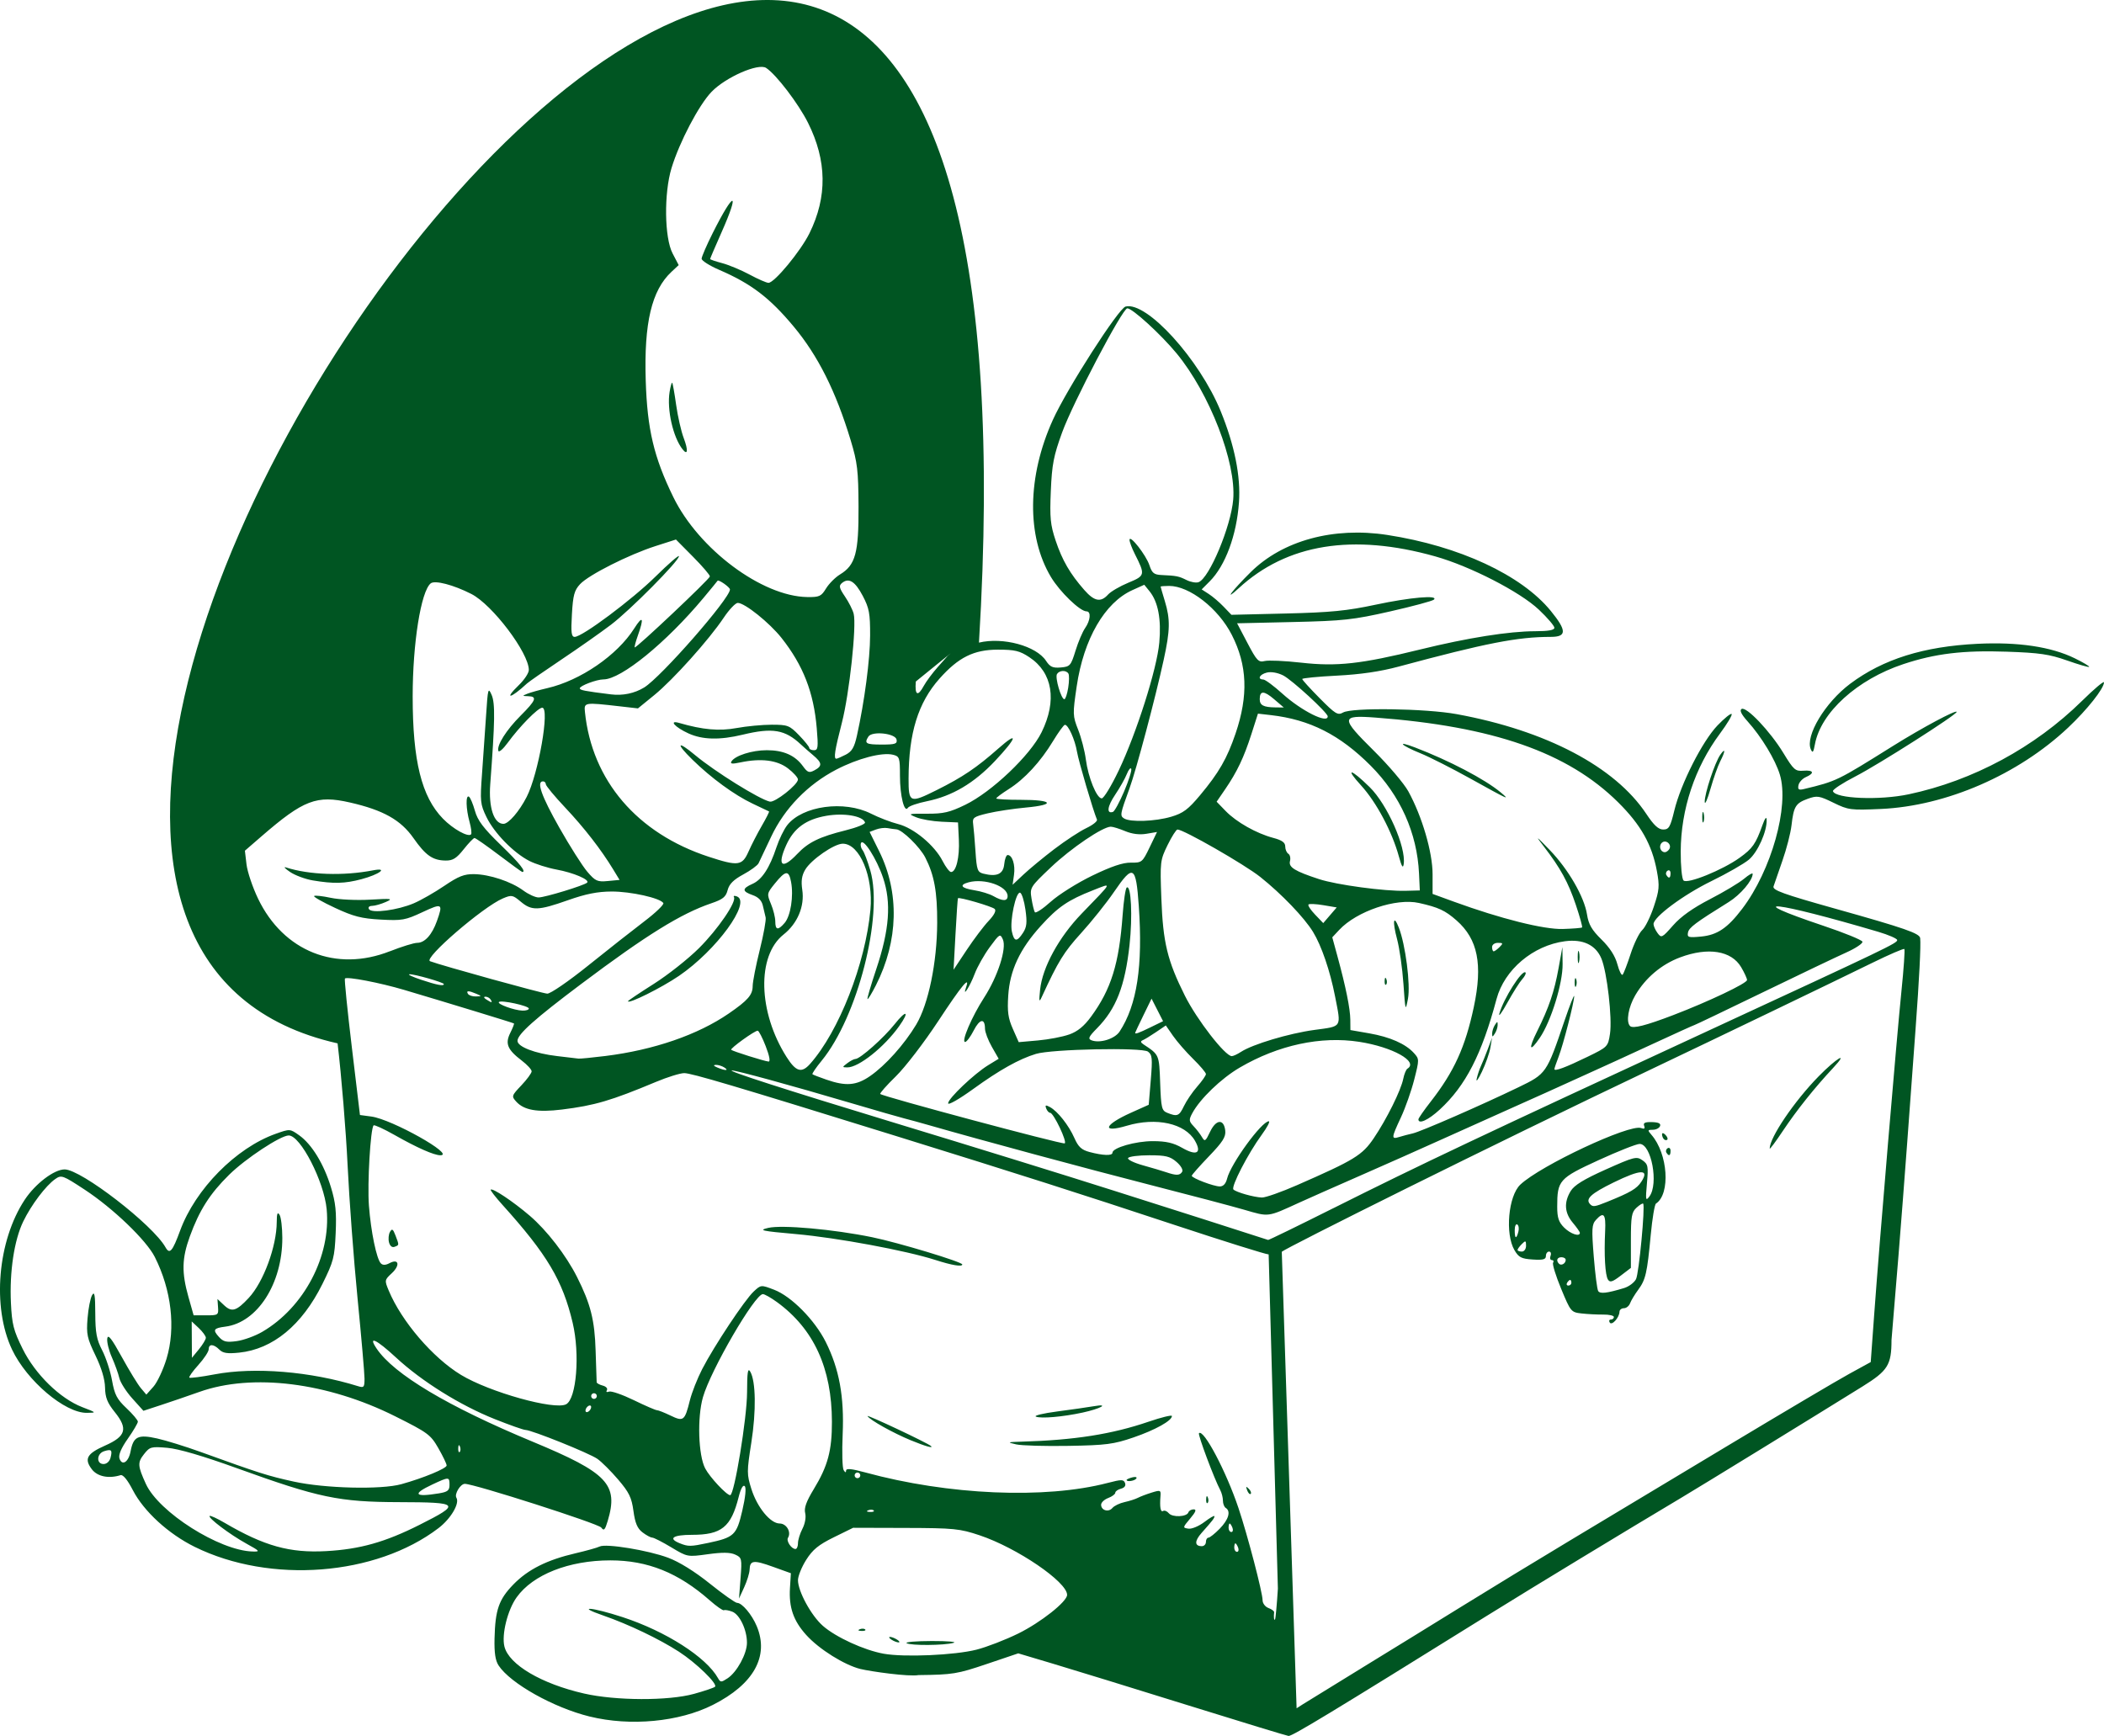 <?xml version="1.0" encoding="UTF-8" standalone="no"?>
<!-- Created with Inkscape (http://www.inkscape.org/) -->

<svg
   width="261.996mm"
   height="216.193mm"
   viewBox="0 0 261.996 216.193"
   version="1.1"
   id="svg5"
   inkscape:version="1.1.2 (0a00cf5339, 2022-02-04)"
   sodipodi:docname="logo.svg"
   xmlns:inkscape="http://www.inkscape.org/namespaces/inkscape"
   xmlns:sodipodi="http://sodipodi.sourceforge.net/DTD/sodipodi-0.dtd"
   xmlns="http://www.w3.org/2000/svg"
   xmlns:svg="http://www.w3.org/2000/svg">
  <sodipodi:namedview
     id="namedview7"
     pagecolor="#ffffff"
     bordercolor="#666666"
     borderopacity="1.0"
     inkscape:pageshadow="2"
     inkscape:pageopacity="0.0"
     inkscape:pagecheckerboard="0"
     inkscape:document-units="mm"
     showgrid="false"
     inkscape:zoom="0.35355339"
     inkscape:cx="-400.22244"
     inkscape:cy="275.77165"
     inkscape:window-width="1876"
     inkscape:window-height="1009"
     inkscape:window-x="44"
     inkscape:window-y="34"
     inkscape:window-maximized="1"
     inkscape:current-layer="layer1"
     fit-margin-top="0"
     fit-margin-left="0"
     fit-margin-right="0"
     fit-margin-bottom="0" />
  <defs
     id="defs2">
    <inkscape:perspective
       sodipodi:type="inkscape:persp3d"
       inkscape:vp_x="26.541596 : 88.256901 : 1"
       inkscape:vp_y="0 : 999.99998 : 0"
       inkscape:vp_z="-283.33865 : 118.20096 : 1"
       inkscape:persp3d-origin="105 : 18.193113 : 1"
       id="perspective2936" />
  </defs>
  <g
     inkscape:label="Layer 1"
     inkscape:groupmode="layer"
     id="layer1"
     transform="translate(-416.755,-131.729)">
    <g
       sodipodi:type="inkscape:box3d"
       id="g2966"
       style="fill:none;stroke:#000000;stroke-width:3.78;stroke-miterlimit:4;stroke-dasharray:none;stroke-opacity:1"
       inkscape:perspectiveID="#perspective2936"
       inkscape:corner0="-1.7319055 : 0.077387326 : 0 : 1"
       inkscape:corner7="-1.7319055 : 0.077387326 : 0.25 : 1">
      <path
         sodipodi:type="inkscape:box3dside"
         id="path2972"
         style="fill:#8686bf;fill-rule:evenodd;stroke:none;stroke-linejoin:round"
         inkscape:box3dsidetype="3"
         d="m 336.099,269.672 v 0 0 z"
         points="336.099,269.672 336.099,269.672 " />
      <path
         sodipodi:type="inkscape:box3dside"
         id="path2974"
         style="fill:#d7d7ff;fill-rule:evenodd;stroke:none;stroke-linejoin:round"
         inkscape:box3dsidetype="14"
         d="m 336.099,269.672 v 0 l 105.147,20.725 v 0 z"
         points="336.099,269.672 441.246,290.397 441.246,290.397 336.099,269.672 " />
      <path
         sodipodi:type="inkscape:box3dside"
         id="path2970"
         style="fill:#4d4d9f;fill-rule:evenodd;stroke:none;stroke-linejoin:round"
         inkscape:box3dsidetype="5"
         d="m 336.099,269.672 v 0 l 105.147,20.725 v 0 z"
         points="336.099,269.672 441.246,290.397 441.246,290.397 336.099,269.672 " />
      <path
         sodipodi:type="inkscape:box3dside"
         id="path2978"
         style="fill:#e9e9ff;fill-rule:evenodd;stroke:none;stroke-linejoin:round"
         inkscape:box3dsidetype="11"
         d="m 441.246,290.397 v 0 0 z"
         points="441.246,290.397 441.246,290.397 " />
      <path
         sodipodi:type="inkscape:box3dside"
         id="path2968"
         style="fill:#353564;fill-rule:evenodd;stroke:none;stroke-linejoin:round"
         inkscape:box3dsidetype="6"
         d="m 336.099,269.672 v 0 l 105.147,20.725 v 0 z"
         points="336.099,269.672 441.246,290.397 441.246,290.397 336.099,269.672 " />
      <path
         sodipodi:type="inkscape:box3dside"
         id="path2976"
         style="fill:#afafde;fill-rule:evenodd;stroke:none;stroke-linejoin:round"
         inkscape:box3dsidetype="13"
         d="m 336.099,269.672 v 0 l 105.147,20.725 v 0 z"
         points="336.099,269.672 441.246,290.397 441.246,290.397 336.099,269.672 " />
    </g>
    <path
       style="fill:#005522;stroke-width:0.353;stroke-miterlimit:4;stroke-dasharray:none"
       d="m 523.867,339.575 c -1.933,-0.487 -5.088,-2.415 -6.734,-4.247 -1.583,-1.761 -2.156,-3.425 -2.009,-5.824 l 0.114,-1.847 -2.237,-0.804 c -2.426,-0.872 -2.864,-0.817 -2.904,0.365 -0.014,0.425 -0.317,1.408 -0.672,2.184 l -0.646,1.411 0.193,-2.542 c 0.185,-2.443 0.159,-2.558 -0.674,-2.938 -0.619,-0.282 -1.595,-0.294 -3.406,-0.043 -2.529,0.35 -2.545,0.347 -4.542,-0.855 -1.102,-0.664 -2.172,-1.21 -2.377,-1.214 -0.205,-0.004 -0.754,-0.301 -1.22,-0.659 -0.634,-0.488 -0.915,-1.153 -1.118,-2.655 -0.227,-1.676 -0.54,-2.318 -1.905,-3.916 -0.898,-1.051 -2.062,-2.211 -2.586,-2.577 -1.014,-0.708 -8.165,-3.584 -8.952,-3.601 -0.257,-0.005 -1.976,-0.611 -3.819,-1.346 -4.316,-1.721 -9.09,-4.698 -12.301,-7.67 -2.464,-2.281 -3.531,-2.777 -2.425,-1.128 2.147,3.203 8.863,7.213 19.443,11.61 9.356,3.888 10.705,5.314 9.339,9.873 -0.338,1.128 -0.474,1.266 -0.803,0.816 -0.355,-0.486 -15.825,-5.443 -16.986,-5.443 -0.552,0 -1.329,1.28 -1.051,1.731 0.433,0.701 -0.689,2.608 -2.224,3.78 -7.804,5.96 -20.956,6.975 -30.354,2.342 -3.283,-1.618 -6.345,-4.423 -7.711,-7.063 -0.666,-1.287 -1.226,-1.969 -1.536,-1.871 -1.479,0.464 -2.893,0.171 -3.58,-0.743 -0.973,-1.294 -0.606,-1.942 1.668,-2.947 2.585,-1.143 2.861,-2.094 1.203,-4.156 -0.936,-1.164 -1.196,-1.818 -1.219,-3.067 -0.019,-1.025 -0.442,-2.441 -1.193,-3.996 -1.041,-2.155 -1.144,-2.642 -0.985,-4.626 0.098,-1.22 0.352,-2.517 0.565,-2.883 0.303,-0.522 0.389,-0.028 0.397,2.281 0.009,2.409 0.166,3.246 0.859,4.586 0.467,0.902 1.019,2.592 1.228,3.756 0.318,1.775 0.608,2.332 1.797,3.452 0.78,0.735 1.418,1.49 1.418,1.679 0,0.189 -0.563,1.145 -1.252,2.125 -0.822,1.169 -1.179,2.01 -1.04,2.448 0.314,0.99 1.132,0.474 1.385,-0.874 0.348,-1.852 0.932,-2.137 3.301,-1.607 1.109,0.248 3.524,0.996 5.368,1.662 7.419,2.682 8.418,3 11.642,3.708 3.9,0.855 10.88,1.025 13.406,0.326 2.718,-0.752 5.645,-1.963 5.641,-2.334 -0.002,-0.195 -0.467,-1.163 -1.033,-2.15 -0.966,-1.685 -1.298,-1.93 -5.377,-3.971 -8.436,-4.221 -17.779,-5.385 -24.383,-3.038 -1.398,0.497 -3.537,1.23 -4.754,1.628 l -2.212,0.725 -1.384,-1.537 c -0.761,-0.845 -1.489,-1.99 -1.617,-2.544 -0.128,-0.554 -0.544,-1.711 -0.925,-2.572 -0.381,-0.861 -0.64,-1.916 -0.577,-2.344 0.087,-0.59 0.527,-0.033 1.809,2.295 0.931,1.691 2,3.438 2.376,3.881 l 0.682,0.805 0.877,-0.982 c 0.482,-0.54 1.219,-2.109 1.637,-3.487 1.162,-3.826 0.613,-8.568 -1.468,-12.683 -1.051,-2.078 -5.199,-6.059 -8.719,-8.369 -2.75,-1.805 -2.906,-1.861 -3.675,-1.322 -1.179,0.826 -2.981,3.216 -3.981,5.28 -1.124,2.319 -1.72,6.26 -1.534,10.145 0.127,2.662 0.319,3.414 1.459,5.72 1.57,3.177 4.661,6.195 7.437,7.263 1.787,0.687 1.79,0.691 0.561,0.706 -2.726,0.033 -7.474,-3.986 -9.322,-7.891 -2.501,-5.287 -1.796,-13.543 1.592,-18.659 1.322,-1.996 3.655,-3.767 4.963,-3.767 2.053,0 10.998,6.91 12.559,9.701 0.516,0.922 0.865,0.524 1.819,-2.076 1.901,-5.179 6.958,-10.303 11.901,-12.059 1.774,-0.63 1.78,-0.63 2.933,0.191 1.566,1.115 3.068,3.575 3.949,6.47 0.584,1.917 0.703,3.071 0.588,5.701 -0.132,3.028 -0.267,3.546 -1.647,6.331 -2.544,5.135 -6.171,8.127 -10.378,8.561 -1.46,0.151 -2.018,0.065 -2.46,-0.377 -0.716,-0.716 -1.327,-0.736 -1.327,-0.043 0,0.29 -0.578,1.168 -1.284,1.95 -0.706,0.782 -1.212,1.493 -1.124,1.582 0.088,0.088 1.499,-0.095 3.136,-0.406 4.961,-0.944 11.984,-0.365 17.881,1.474 0.715,0.223 0.794,0.13 0.794,-0.94 3e-4,-0.653 -0.391,-5.156 -0.868,-10.007 -0.478,-4.851 -1.035,-12.312 -1.239,-16.581 -0.203,-4.269 -0.764,-11.095 -1.246,-15.169 -78.823,-17.743 91.958,-248.213 79.866,-49.909 2.987,-0.717 7.134,0.41 8.352,2.269 0.498,0.76 0.838,0.913 1.836,0.827 1.154,-0.1 1.259,-0.22 1.835,-2.088 0.336,-1.09 0.873,-2.356 1.193,-2.813 0.672,-0.959 0.767,-2.085 0.177,-2.085 -0.808,0 -3.326,-2.433 -4.431,-4.281 -3.046,-5.094 -2.955,-12.516 0.238,-19.564 1.761,-3.886 8.18,-13.891 9.058,-14.117 2.621,-0.676 9.201,6.564 11.84,13.027 1.731,4.24 2.508,8.108 2.279,11.354 -0.289,4.093 -1.692,7.885 -3.641,9.84 l -1.003,1.006 0.882,0.57 c 0.485,0.313 1.319,1.025 1.852,1.582 l 0.97,1.012 6.791,-0.163 c 5.57,-0.134 7.576,-0.331 11.161,-1.096 4.306,-0.919 7.917,-1.231 7.254,-0.627 -0.184,0.168 -2.637,0.827 -5.45,1.465 -4.603,1.044 -5.813,1.176 -12.083,1.319 l -6.967,0.159 1.291,2.457 c 1.158,2.204 1.378,2.435 2.141,2.243 0.468,-0.117 2.515,-0.026 4.55,0.203 4.452,0.501 7.443,0.17 14.796,-1.638 5.914,-1.454 11.089,-2.276 14.351,-2.278 1.63,-0.001 2.381,-0.137 2.381,-0.43 0,-0.235 -0.868,-1.249 -1.929,-2.252 -2.352,-2.224 -8.545,-5.409 -12.904,-6.637 -10.269,-2.892 -18.49,-1.558 -24.485,3.973 -1.945,1.794 -0.814,0.279 1.503,-2.013 3.978,-3.937 10.312,-5.662 17.001,-4.632 8.956,1.379 16.717,4.986 20.368,9.464 1.998,2.451 1.999,3.23 0.005,3.231 -4.146,0.003 -8.063,0.768 -18.962,3.703 -2.277,0.613 -4.737,0.973 -7.673,1.123 -2.377,0.121 -4.322,0.311 -4.322,0.422 0,0.111 0.979,1.189 2.176,2.397 1.954,1.971 2.251,2.152 2.91,1.773 1.107,-0.635 10.277,-0.504 14.14,0.203 11.138,2.038 19.72,6.552 23.617,12.423 0.944,1.422 1.51,1.946 2.104,1.946 0.711,0 0.884,-0.298 1.389,-2.381 0.803,-3.32 3.493,-8.619 5.369,-10.576 0.858,-0.895 1.651,-1.537 1.763,-1.425 0.112,0.112 -0.544,1.211 -1.458,2.442 -3.123,4.21 -4.855,9.414 -4.882,14.665 -0.009,1.817 0.146,3.416 0.352,3.622 0.476,0.476 4.849,-1.295 6.985,-2.829 1.607,-1.154 2.002,-1.718 2.835,-4.047 0.318,-0.888 0.514,-1.14 0.53,-0.68 0.049,1.439 -1.106,4.03 -2.212,4.961 -0.613,0.516 -2.724,1.725 -4.69,2.686 -3.469,1.696 -7.185,4.457 -7.185,5.34 0,0.239 0.224,0.741 0.498,1.116 0.476,0.65 0.564,0.607 1.938,-0.954 0.974,-1.107 2.461,-2.163 4.598,-3.267 1.737,-0.897 3.643,-2.039 4.236,-2.538 0.593,-0.499 1.077,-0.773 1.076,-0.611 -0.004,0.816 -1.518,2.599 -2.98,3.508 -4.171,2.593 -4.958,3.182 -5.076,3.804 -0.114,0.598 0.053,0.648 1.634,0.496 2.018,-0.194 3.293,-1.056 5.12,-3.461 3.633,-4.784 5.874,-12.758 4.69,-16.692 -0.562,-1.867 -2.28,-4.709 -4.018,-6.644 -0.779,-0.868 -1.028,-1.376 -0.755,-1.544 0.585,-0.361 3.558,2.769 5.208,5.483 1.275,2.098 1.487,2.285 2.49,2.204 1.282,-0.105 1.437,0.302 0.305,0.8 -0.435,0.192 -0.848,0.648 -0.917,1.013 -0.102,0.539 0.031,0.627 0.703,0.465 4.049,-0.976 4.097,-1 11.059,-5.356 3.604,-2.255 7.938,-4.573 7.938,-4.245 0,0.353 -9.739,6.559 -12.61,8.034 -1.6,0.822 -2.858,1.649 -2.796,1.838 0.307,0.935 5.792,1.16 9.435,0.388 8.009,-1.698 15.691,-5.84 21.582,-11.636 1.504,-1.48 2.734,-2.517 2.734,-2.306 0,0.76 -2.091,3.401 -4.466,5.639 -6.231,5.873 -15.186,9.764 -23.31,10.129 -3.77,0.169 -4.058,0.132 -5.905,-0.772 -1.784,-0.873 -2.046,-0.913 -3.212,-0.491 -1.499,0.542 -1.749,0.949 -2.017,3.293 -0.111,0.97 -0.621,2.955 -1.133,4.41 -0.512,1.455 -1.011,2.899 -1.108,3.209 -0.146,0.463 1.219,0.954 7.699,2.773 8.674,2.434 10.501,3.069 10.564,3.67 0.096,0.916 -0.114,5.027 -0.578,11.339 -0.271,3.687 -0.738,10.037 -1.038,14.111 -0.3,4.075 -0.783,10.345 -1.074,13.935 l -0.881,10.66 c -0.004,3.111 -0.446,3.818 -3.615,5.788 -6.14,3.817 -19.964,12.308 -22.56,13.856 -5.833,3.499 0.039,-0.023 -5.833,3.499 l -6.663,4.03 c -3.664,2.217 -8.964,5.462 -11.776,7.211 -19.368,12.047 -24.119,14.927 -24.63,14.927 -0.148,0 -5.818,-1.729 -12.601,-3.842 -6.783,-2.113 -14.297,-4.428 -16.697,-5.144 l -4.365,-1.302 -3.925,1.327 c -3.676,1.243 -4.215,1.33 -8.486,1.379 -1.202,0.224 -5.912,-0.44 -7.272,-0.765 z m 62.456,-0.117 c 3.59,-2.198 9.225,-5.668 12.524,-7.711 3.298,-2.044 9.331,-5.719 13.406,-8.167 4.075,-2.448 12.965,-7.79 19.756,-11.87 6.791,-4.08 13.55,-8.079 15.021,-8.885 l 2.673,-1.466 0.43,-5.91 c 0.653,-8.981 2.806,-34.537 3.394,-40.282 0.287,-2.8 0.45,-5.162 0.363,-5.249 -0.087,-0.087 -1.871,0.682 -3.964,1.708 -4.817,2.362 -19.608,9.483 -27.089,13.042 -20.953,9.969 -45.918,22.459 -46.472,22.952 l 1.846,56.857 0.794,-0.511 c 0.437,-0.281 3.731,-2.309 7.32,-4.507 z m 30.881,-43.02 c -0.127,-0.206 -0.063,-0.374 0.143,-0.374 0.205,0 0.374,-0.143 0.374,-0.318 0,-0.175 -0.595,-0.311 -1.323,-0.302 -0.728,0.008 -1.933,-0.053 -2.678,-0.136 -1.331,-0.149 -1.377,-0.205 -2.565,-3.07 -0.666,-1.605 -1.118,-3.068 -1.005,-3.25 0.113,-0.182 0.042,-0.332 -0.158,-0.332 -0.199,0 -0.271,-0.238 -0.159,-0.529 0.112,-0.291 0.027,-0.529 -0.187,-0.529 -0.215,0 -0.391,0.247 -0.391,0.548 0,0.433 -0.346,0.526 -1.649,0.441 -1.406,-0.092 -1.74,-0.264 -2.267,-1.166 -1.186,-2.031 -0.764,-6.751 0.731,-8.161 2.527,-2.385 13.628,-7.585 15.038,-7.044 0.398,0.153 0.515,0.068 0.382,-0.278 -0.142,-0.37 0.109,-0.489 0.982,-0.464 0.811,0.023 1.118,0.175 0.996,0.494 -0.097,0.253 -0.502,0.46 -0.899,0.46 -0.659,0 -0.675,0.054 -0.181,0.617 2.069,2.359 2.403,7.373 0.572,8.577 -0.166,0.109 -0.458,1.855 -0.649,3.881 -0.452,4.805 -0.632,5.591 -1.566,6.857 -0.43,0.582 -0.883,1.336 -1.009,1.676 -0.125,0.34 -0.471,0.617 -0.768,0.617 -0.297,0 -0.545,0.198 -0.551,0.441 -0.018,0.728 -0.951,1.763 -1.21,1.344 z m 1.784,-4.295 c 0.601,-0.182 1.271,-0.683 1.49,-1.115 0.364,-0.718 1.153,-9.062 0.889,-9.396 -0.063,-0.08 -0.433,0.143 -0.822,0.496 -0.616,0.557 -0.708,1.085 -0.708,4.072 v 3.431 l -1.273,0.971 c -1.026,0.783 -1.333,0.876 -1.582,0.483 -0.351,-0.554 -0.495,-3.051 -0.351,-6.044 0.103,-2.124 -0.176,-2.459 -1.149,-1.384 -0.512,0.565 -0.545,1.127 -0.269,4.558 0.173,2.153 0.421,4.085 0.55,4.295 0.233,0.378 1.082,0.281 3.225,-0.367 z m -6.56,-0.665 c 0,-0.194 -0.07,-0.353 -0.156,-0.353 -0.086,0 -0.254,0.159 -0.374,0.353 -0.12,0.194 -0.05,0.353 0.156,0.353 0.205,0 0.374,-0.159 0.374,-0.353 z m -0.706,-2.843 c 0,-0.183 -0.238,-0.332 -0.529,-0.332 -0.546,0 -0.701,0.416 -0.304,0.814 0.282,0.282 0.833,-0.037 0.833,-0.482 z m -4.939,-1.768 c 0,-0.65 -0.059,-0.672 -0.529,-0.202 -0.291,0.291 -0.529,0.62 -0.529,0.731 0,0.111 0.238,0.202 0.529,0.202 0.3,0 0.529,-0.316 0.529,-0.731 z m -0.956,-1.738 c 0.101,-0.388 0.041,-0.794 -0.135,-0.903 -0.176,-0.109 -0.32,0.209 -0.32,0.705 0,1.081 0.201,1.168 0.455,0.198 z m 7.659,0.139 c 0,-0.118 -0.397,-0.685 -0.882,-1.262 -1.034,-1.228 -1.121,-2.537 -0.263,-3.943 0.45,-0.737 1.63,-1.462 4.385,-2.695 3.521,-1.575 3.82,-1.651 4.544,-1.144 0.706,0.495 0.756,0.749 0.566,2.871 -0.187,2.094 -0.156,2.26 0.307,1.644 1.173,-1.561 0.247,-6.547 -1.216,-6.547 -0.39,0 -2.697,0.913 -5.127,2.028 -4.908,2.253 -5.137,2.512 -5.137,5.801 0,1.364 0.182,1.91 0.866,2.593 0.788,0.788 1.956,1.177 1.956,0.652 z m 3.397,-3.865 c 2.898,-1.169 3.687,-1.632 4.252,-2.496 1.053,-1.607 -0.057,-1.579 -3.454,0.086 -2.854,1.399 -3.562,2.065 -2.901,2.726 0.337,0.337 0.574,0.301 2.103,-0.316 z m 7.378,-6.127 c -0.112,-0.181 -0.042,-0.428 0.156,-0.55 0.197,-0.122 0.359,0.026 0.359,0.328 0,0.62 -0.212,0.711 -0.514,0.222 z m 12.861,-0.507 c 0,-1.379 3.057,-5.892 6.089,-8.988 2.249,-2.297 3.837,-3.227 1.821,-1.066 -2.353,2.521 -4.544,5.268 -6.279,7.869 -0.897,1.346 -1.631,2.329 -1.631,2.186 z m -13.17,-1.163 c -0.129,-0.129 -0.235,-0.399 -0.235,-0.6 0,-0.221 0.164,-0.2 0.417,0.053 0.23,0.23 0.335,0.499 0.235,0.6 -0.1,0.1 -0.288,0.076 -0.417,-0.053 z m -85.591,63.567 c 1.252,-0.318 3.578,-1.216 5.168,-1.996 2.807,-1.377 6.105,-3.984 6.105,-4.826 0,-1.611 -6.247,-5.863 -10.896,-7.418 -2.48,-0.829 -3.186,-0.899 -9.216,-0.917 l -6.53,-0.019 -2.409,1.184 c -1.895,0.932 -2.628,1.53 -3.435,2.803 -0.565,0.89 -1.027,2.033 -1.027,2.539 0,1.388 1.648,4.412 3.1,5.686 1.615,1.418 5.141,3.035 7.57,3.472 2.57,0.462 8.837,0.187 11.572,-0.507 z m -8.713,-0.807 c -0.224,-0.143 1.19,-0.263 3.143,-0.267 1.952,-0.005 3.167,0.099 2.7,0.229 -1.172,0.328 -5.345,0.355 -5.843,0.038 z m -1.886,-0.436 c -0.291,-0.188 -0.37,-0.342 -0.176,-0.342 0.194,0 0.591,0.154 0.882,0.342 0.291,0.188 0.37,0.342 0.176,0.342 -0.194,0 -0.591,-0.154 -0.882,-0.342 z m -3.947,-1.299 c 0.255,-0.102 0.559,-0.089 0.676,0.028 0.117,0.117 -0.091,0.201 -0.463,0.185 -0.411,-0.017 -0.495,-0.101 -0.213,-0.213 z m 52.065,-5.051 -1.149,-41.628 c -0.339,0 -5.608,-1.651 -11.71,-3.669 -12.116,-4.007 -19.153,-6.253 -34.73,-11.088 -20.048,-6.223 -25.43,-7.821 -26.331,-7.821 -0.502,0 -2.085,0.491 -3.519,1.091 -5.585,2.337 -7.638,2.941 -11.705,3.444 -3.055,0.378 -4.729,0.087 -5.704,-0.991 -0.598,-0.661 -0.575,-0.734 0.65,-2.026 0.699,-0.737 1.272,-1.52 1.274,-1.74 0.002,-0.22 -0.55,-0.821 -1.227,-1.337 -1.79,-1.365 -2.1,-2.113 -1.434,-3.449 0.303,-0.606 0.51,-1.136 0.46,-1.178 -0.091,-0.076 -8.146,-2.537 -13.672,-4.178 -3.009,-0.893 -7.104,-1.68 -7.379,-1.418 -0.081,0.077 0.307,3.934 0.863,8.57 l 1.01,8.429 1.426,0.191 c 2.546,0.342 10.526,4.822 8.588,4.822 -0.786,0 -2.897,-0.933 -5.688,-2.515 -1.345,-0.762 -2.526,-1.305 -2.625,-1.206 -0.391,0.391 -0.793,7.242 -0.585,9.982 0.246,3.251 0.953,6.671 1.491,7.209 0.237,0.237 0.593,0.226 1.076,-0.033 1.155,-0.618 1.351,0.261 0.281,1.254 -0.904,0.838 -0.913,0.888 -0.378,2.167 1.601,3.834 5.475,8.354 8.988,10.489 3.543,2.152 11.667,4.424 13.1,3.664 1.29,-0.684 1.736,-6.233 0.816,-10.138 -1.242,-5.268 -3.181,-8.528 -8.746,-14.699 -0.875,-0.97 -1.533,-1.822 -1.464,-1.892 0.231,-0.234 2.78,1.468 4.857,3.243 2.129,1.82 4.53,4.929 5.891,7.628 1.696,3.362 2.204,5.38 2.318,9.189 0.061,2.037 0.119,3.805 0.131,3.928 0.011,0.123 0.354,0.311 0.762,0.417 0.408,0.107 0.637,0.361 0.511,0.566 -0.135,0.219 -0.024,0.293 0.269,0.181 0.274,-0.105 1.658,0.373 3.075,1.062 1.417,0.69 2.717,1.254 2.888,1.254 0.171,0 0.933,0.301 1.694,0.668 1.617,0.781 1.77,0.661 2.41,-1.903 0.242,-0.97 0.931,-2.716 1.53,-3.881 1.475,-2.865 5.297,-8.624 6.415,-9.665 0.908,-0.845 0.909,-0.845 2.541,-0.222 2.151,0.822 5.063,3.769 6.434,6.511 1.68,3.361 2.311,6.814 2.103,11.511 -0.097,2.186 -0.041,4.186 0.124,4.446 0.202,0.318 0.301,0.336 0.305,0.054 0.004,-0.3 0.678,-0.235 2.387,0.232 10.321,2.82 22.386,3.343 30.182,1.307 1.729,-0.451 1.988,-0.45 2.164,0.01 0.126,0.33 -0.06,0.591 -0.507,0.707 -0.389,0.102 -0.707,0.329 -0.707,0.505 0,0.176 -0.397,0.471 -0.882,0.656 -0.485,0.184 -0.882,0.56 -0.882,0.835 0,0.712 0.932,0.977 1.41,0.401 0.222,-0.267 0.903,-0.595 1.514,-0.729 0.611,-0.134 1.354,-0.372 1.651,-0.529 0.297,-0.157 1.067,-0.45 1.711,-0.651 1.091,-0.341 1.166,-0.312 1.107,0.418 -0.112,1.388 0.007,2.065 0.328,1.867 0.172,-0.106 0.491,0.021 0.708,0.283 0.449,0.541 2.251,0.46 2.441,-0.109 0.069,-0.206 0.364,-0.375 0.656,-0.375 0.383,0 0.262,0.319 -0.437,1.147 -0.945,1.12 -0.95,1.149 -0.215,1.258 0.415,0.062 1.309,-0.313 1.995,-0.836 0.683,-0.521 1.242,-0.842 1.242,-0.714 0,0.246 -0.181,0.482 -1.599,2.08 -0.897,1.012 -0.885,1.651 0.032,1.651 0.28,0 0.508,-0.238 0.508,-0.529 0,-0.291 0.14,-0.529 0.311,-0.529 0.171,0 0.806,-0.506 1.411,-1.125 1.104,-1.129 1.406,-2.172 0.747,-2.579 -0.194,-0.12 -0.353,-0.528 -0.353,-0.908 0,-0.379 -0.147,-0.965 -0.327,-1.302 -0.752,-1.408 -2.82,-6.932 -2.656,-7.096 0.574,-0.574 3.387,4.751 4.915,9.305 1.142,3.405 3.007,10.538 3.007,11.5 0,0.381 0.329,0.815 0.732,0.964 0.402,0.149 0.72,0.382 0.706,0.518 -0.065,0.615 -0.015,1.058 0.105,0.923 0.072,-0.081 0.235,-1.814 0.362,-3.851 z m -8.932,-11.142 c 0.017,-0.411 0.101,-0.495 0.213,-0.213 0.102,0.255 0.089,0.559 -0.028,0.676 -0.117,0.117 -0.201,-0.091 -0.185,-0.463 z m 5.11,-1.102 c -0.191,-0.503 -0.151,-0.543 0.197,-0.197 0.241,0.239 0.349,0.524 0.241,0.633 -0.109,0.109 -0.306,-0.087 -0.438,-0.435 z m -15.016,-1.297 c 0,-0.074 0.318,-0.218 0.706,-0.32 0.388,-0.102 0.617,-0.041 0.508,0.135 -0.19,0.307 -1.214,0.463 -1.214,0.185 z m -26.867,-4.936 c -2.191,-0.901 -5.089,-2.519 -5.393,-3.012 -0.162,-0.262 7.447,3.324 7.889,3.718 0.382,0.34 -0.684,0.039 -2.496,-0.707 z m 13.108,0.505 c -1.153,-0.262 -1.106,-0.284 0.706,-0.337 6.549,-0.19 11.227,-0.926 15.787,-2.485 1.601,-0.547 2.91,-0.866 2.91,-0.708 0,0.581 -2.078,1.739 -4.793,2.669 -2.473,0.847 -3.395,0.967 -8.083,1.049 -2.91,0.051 -5.847,-0.033 -6.526,-0.187 z m 2.469,-3.456 c -0.291,-0.125 0.9,-0.413 2.646,-0.641 1.746,-0.228 3.81,-0.524 4.586,-0.658 1.984,-0.343 0.824,0.309 -1.411,0.794 -2.481,0.537 -5.197,0.773 -5.821,0.506 z M 533.23,288.643 c -3.632,-1.168 -12.225,-2.765 -17.332,-3.221 -4.334,-0.387 -4.733,-0.475 -3.497,-0.77 1.705,-0.408 8.144,0.169 12.963,1.16 3.276,0.674 11.218,3.075 11.218,3.391 0,0.319 -1.285,0.105 -3.351,-0.56 z m -68.034,-2.189 c -0.107,-0.408 -0.054,-0.993 0.117,-1.299 0.256,-0.457 0.378,-0.38 0.689,0.437 0.471,1.239 0.475,1.187 -0.117,1.414 -0.302,0.116 -0.57,-0.1 -0.689,-0.553 z m -17.774,37.507 c -2.039,-1.124 -4.797,-3.202 -4.562,-3.437 0.082,-0.082 0.923,0.303 1.868,0.857 4.935,2.89 8.111,3.774 12.655,3.522 4.2,-0.234 7.335,-1.118 11.628,-3.28 5.188,-2.613 5.02,-2.8 -2.535,-2.819 -7.519,-0.019 -10.01,-0.539 -20.221,-4.228 -4.218,-1.524 -7.266,-2.417 -8.656,-2.537 -2.027,-0.175 -2.188,-0.131 -2.917,0.796 -0.814,1.034 -0.787,1.451 0.235,3.692 1.612,3.533 9.155,8.314 13.293,8.425 0.979,0.026 0.92,-0.048 -0.789,-0.99 z m 123.507,0.502 c -0.112,-0.291 -0.265,-0.529 -0.342,-0.529 -0.076,0 -0.139,0.238 -0.139,0.529 0,0.291 0.154,0.529 0.342,0.529 0.188,0 0.25,-0.238 0.139,-0.529 z M 516.12,323.916 c 0,-0.398 0.251,-1.209 0.558,-1.802 0.326,-0.63 0.468,-1.439 0.341,-1.945 -0.158,-0.63 0.133,-1.443 1.073,-2.99 1.746,-2.874 2.263,-4.795 2.257,-8.383 -0.011,-6.671 -2.257,-11.565 -6.839,-14.904 -0.757,-0.552 -1.55,-0.999 -1.764,-0.995 -1.006,0.019 -6.489,9.457 -7.458,12.837 -0.727,2.536 -0.579,7.235 0.28,8.873 0.573,1.093 2.663,3.33 3.112,3.33 0.515,0 2.091,-9.601 2.102,-12.804 0.008,-2.527 0.096,-3.1 0.397,-2.582 0.695,1.197 0.751,4.896 0.133,8.838 -0.568,3.622 -0.568,3.946 0.003,5.761 0.725,2.304 2.368,4.314 3.526,4.314 0.848,0 1.474,1.071 1.038,1.776 -0.246,0.398 0.421,1.399 0.933,1.399 0.17,0 0.31,-0.325 0.31,-0.723 z m -11.218,-0.025 c 3.281,-0.695 3.573,-0.969 4.285,-4.028 0.394,-1.692 0.508,-2.848 0.303,-3.053 -0.205,-0.205 -0.489,0.3 -0.749,1.333 -0.951,3.778 -2.128,4.732 -5.832,4.732 -2.355,0 -3.005,0.449 -1.517,1.047 1.068,0.429 1.343,0.427 3.51,-0.032 z m 65.321,-1.897 c -0.112,-0.291 -0.265,-0.529 -0.342,-0.529 -0.076,0 -0.139,0.238 -0.139,0.529 0,0.291 0.154,0.529 0.342,0.529 0.188,0 0.25,-0.238 0.139,-0.529 z m -44.673,-2.153 c -0.117,-0.117 -0.421,-0.13 -0.676,-0.028 -0.281,0.113 -0.198,0.196 0.213,0.213 0.372,0.015 0.58,-0.068 0.463,-0.185 z m -54.144,-2.13 c 1.095,-0.181 1.323,-0.363 1.323,-1.054 0,-1.025 -0.055,-1.026 -2.157,-0.042 -2.529,1.184 -2.213,1.6 0.834,1.096 z m 52.476,-2.243 c 0,-0.194 -0.159,-0.353 -0.353,-0.353 -0.194,0 -0.353,0.159 -0.353,0.353 0,0.194 0.159,0.353 0.353,0.353 0.194,0 0.353,-0.159 0.353,-0.353 z m -93.365,-2.189 c 0.254,-0.973 0.12,-1.11 -0.8,-0.818 -0.935,0.297 -0.99,1.596 -0.068,1.596 0.388,0 0.749,-0.323 0.868,-0.778 z m 43.511,-1.404 c -0.113,-0.281 -0.196,-0.198 -0.213,0.213 -0.015,0.372 0.068,0.58 0.185,0.463 0.117,-0.117 0.13,-0.421 0.028,-0.676 z m 16.34,-4.914 c 0,-0.194 -0.159,-0.255 -0.353,-0.135 -0.194,0.12 -0.353,0.377 -0.353,0.571 0,0.194 0.159,0.255 0.353,0.135 0.194,-0.12 0.353,-0.377 0.353,-0.571 z m 0.706,-1.369 c 0,-0.194 -0.159,-0.353 -0.353,-0.353 -0.194,0 -0.353,0.159 -0.353,0.353 0,0.194 0.159,0.353 0.353,0.353 0.194,0 0.353,-0.159 0.353,-0.353 z m -48.685,-7.259 c 9.6e-4,-0.209 -0.395,-0.752 -0.88,-1.208 l -0.882,-0.829 0.013,2.266 0.013,2.266 0.868,-1.058 c 0.477,-0.582 0.868,-1.229 0.869,-1.438 z m 7.029,-0.744 c 5.2,-3.038 8.56,-9.433 8.016,-15.259 -0.324,-3.472 -3.266,-9.194 -4.726,-9.194 -1.008,0 -5.375,2.88 -7.419,4.893 -2.4,2.363 -3.711,4.422 -4.898,7.693 -0.99,2.726 -1.03,4.484 -0.171,7.523 l 0.648,2.293 h 1.555 c 1.496,0 1.553,-0.039 1.483,-1.017 l -0.073,-1.017 0.833,0.783 c 0.955,0.897 1.535,0.722 3.066,-0.923 1.835,-1.971 3.472,-6.415 3.484,-9.453 0.004,-1.05 0.095,-1.286 0.347,-0.896 0.188,0.291 0.344,1.584 0.347,2.873 0.013,5.7 -3.106,10.553 -7.108,11.06 -1.452,0.184 -1.585,0.396 -0.794,1.27 0.562,0.621 0.93,0.708 2.233,0.53 0.858,-0.118 2.287,-0.639 3.176,-1.158 z m 133.36,-15.388 c 10.888,-5.458 18.263,-8.948 47.115,-22.298 21.87,-10.119 23.107,-10.714 23.107,-11.097 0,-0.184 -1.072,-0.651 -2.381,-1.038 -12.921,-3.814 -17.401,-4.304 -6.811,-0.745 2.608,0.877 4.796,1.768 4.862,1.982 0.066,0.213 -0.841,0.819 -2.015,1.346 -1.174,0.527 -5.877,2.773 -10.451,4.992 -4.574,2.219 -8.368,4.034 -8.431,4.034 -0.063,0 -2.469,1.091 -5.347,2.423 -2.878,1.333 -6.026,2.776 -6.996,3.208 -0.97,0.431 -2.558,1.152 -3.528,1.601 -0.97,0.449 -3.907,1.771 -6.526,2.938 -2.619,1.167 -6.747,3.02 -9.172,4.118 -2.425,1.098 -6.95,3.109 -10.054,4.468 -3.104,1.359 -6.512,2.868 -7.573,3.353 -4.046,1.849 -3.762,1.812 -6.868,0.909 -1.565,-0.455 -6.893,-1.862 -11.841,-3.127 -7.739,-1.979 -21.057,-5.576 -27.517,-7.433 -1.067,-0.307 -2.417,-0.676 -2.999,-0.821 -0.582,-0.145 -3.598,-1.014 -6.703,-1.931 -7.531,-2.225 -14.264,-4.068 -14.764,-4.04 -0.627,0.034 6.679,2.389 19.703,6.351 10.923,3.323 21.585,6.621 27.869,8.62 3.493,1.111 8.572,2.728 11.289,3.592 2.716,0.865 5.574,1.783 6.35,2.041 0.776,0.258 1.482,0.485 1.569,0.504 0.087,0.019 3.738,-1.76 8.114,-3.953 z m -4.481,-2.889 c 7.113,-3.116 8.089,-3.713 9.518,-5.823 1.607,-2.373 3.389,-5.962 3.678,-7.409 0.118,-0.59 0.353,-1.158 0.522,-1.262 1.418,-0.876 -1.861,-2.701 -6.008,-3.343 -4.773,-0.739 -10.072,0.403 -14.865,3.202 -2.321,1.355 -4.972,3.909 -5.935,5.716 -0.424,0.795 -0.403,0.981 0.176,1.588 0.361,0.378 0.83,0.987 1.042,1.354 0.352,0.607 0.443,0.547 1.018,-0.665 0.74,-1.559 1.711,-1.633 1.883,-0.143 0.09,0.784 -0.303,1.405 -2.028,3.202 -1.177,1.226 -2.141,2.318 -2.141,2.426 0,0.291 2.732,1.331 3.497,1.331 0.427,0 0.745,-0.343 0.9,-0.97 0.458,-1.854 4.308,-7.144 5.2,-7.144 0.188,0 -0.209,0.754 -0.883,1.676 -1.711,2.34 -3.859,6.497 -3.524,6.82 0.361,0.348 2.521,0.957 3.54,0.998 0.435,0.018 2.42,-0.681 4.41,-1.553 z m -14.338,-1.648 c 0.146,-0.237 -0.152,-0.76 -0.704,-1.235 -0.803,-0.691 -1.35,-0.824 -3.387,-0.824 -1.336,0 -2.523,0.153 -2.639,0.339 -0.115,0.187 0.709,0.595 1.831,0.908 1.123,0.313 2.438,0.703 2.923,0.868 1.253,0.425 1.686,0.413 1.976,-0.056 z m -8.679,-2.373 c 0,-0.622 2.881,-1.449 5.034,-1.445 1.662,0.003 2.555,0.209 3.665,0.843 1.787,1.022 2.454,0.651 1.583,-0.881 -1.235,-2.175 -4.825,-2.971 -8.489,-1.882 -3.199,0.95 -2.869,-0.1 0.507,-1.615 l 2.217,-0.995 0.257,-3.088 c 0.225,-2.706 0.182,-3.143 -0.354,-3.534 -0.742,-0.542 -11.981,-0.313 -13.946,0.285 -2.1,0.639 -4.53,1.998 -7.798,4.363 -1.77,1.28 -3.138,2.061 -3.138,1.79 0,-0.594 3.247,-3.681 5,-4.753 l 1.296,-0.792 -0.85,-1.487 c -0.468,-0.818 -0.852,-1.835 -0.855,-2.26 -0.007,-1.348 -0.658,-1.241 -1.409,0.231 -0.399,0.783 -0.879,1.424 -1.067,1.424 -0.516,0 0.839,-3.161 2.372,-5.534 1.702,-2.634 2.826,-6.126 2.329,-7.239 -0.334,-0.749 -0.407,-0.706 -1.636,0.968 -0.707,0.963 -1.553,2.466 -1.88,3.339 -0.562,1.502 -1.557,3.06 -1.07,1.676 0.554,-1.574 -0.557,-0.229 -3.467,4.197 -1.741,2.648 -4.112,5.738 -5.269,6.867 -1.157,1.129 -2.032,2.12 -1.944,2.204 0.337,0.322 22.575,6.277 22.959,6.149 0.371,-0.124 -1.374,-3.806 -1.804,-3.806 -0.156,0 -0.376,-0.242 -0.49,-0.537 -0.165,-0.43 -0.075,-0.467 0.453,-0.184 0.967,0.518 2.354,2.272 3.059,3.869 0.485,1.1 0.885,1.468 1.881,1.734 1.669,0.445 2.852,0.485 2.852,0.096 z m 37.394,-2.408 c 1.005,-0.223 8.539,-3.512 13.141,-5.737 3.507,-1.695 3.515,-1.707 5.756,-8.297 0.66,-1.94 1.202,-3.316 1.206,-3.057 0.009,0.719 -1.367,6.061 -1.948,7.562 -0.283,0.732 -0.515,1.417 -0.515,1.523 0,0.31 1.402,-0.213 4.131,-1.54 2.508,-1.219 2.547,-1.259 2.791,-2.863 0.294,-1.93 -0.365,-7.68 -1.074,-9.377 -0.705,-1.688 -2.303,-2.443 -4.541,-2.146 -3.971,0.527 -7.534,3.539 -8.512,7.195 -1.847,6.905 -3.843,10.792 -7.067,13.763 -1.422,1.311 -2.661,1.879 -2.661,1.22 0,-0.133 0.689,-1.126 1.53,-2.205 2.912,-3.734 4.306,-6.793 5.366,-11.775 1.132,-5.321 0.506,-8.459 -2.153,-10.794 -1.413,-1.241 -2.245,-1.627 -4.673,-2.171 -2.845,-0.638 -7.752,1.018 -9.932,3.352 l -0.865,0.926 0.647,2.371 c 1.036,3.795 1.586,6.508 1.599,7.891 l 0.012,1.287 2.345,0.408 c 2.588,0.451 4.526,1.307 5.569,2.46 0.67,0.74 0.67,0.802 0.033,3.301 -0.357,1.4 -1.101,3.514 -1.653,4.697 -1.21,2.593 -1.224,2.762 -0.21,2.448 0.437,-0.135 1.191,-0.334 1.676,-0.442 z m 7.964,-6.803 c 0.107,-0.485 0.343,-1.199 0.525,-1.587 0.181,-0.388 0.568,-1.341 0.859,-2.117 l 0.529,-1.411 -0.209,1.235 c -0.115,0.679 -0.589,2.028 -1.053,2.999 -0.465,0.97 -0.757,1.367 -0.65,0.882 z m 7.521,-5.909 c 1.476,-2.967 2.141,-4.922 2.674,-7.871 l 0.475,-2.625 0.027,2.117 c 0.03,2.382 -1.434,7.123 -2.838,9.184 -1.279,1.878 -1.46,1.448 -0.338,-0.806 z m -5.596,0.265 c 0,-0.291 0.154,-0.767 0.342,-1.058 0.304,-0.47 0.342,-0.47 0.342,0 0,0.291 -0.154,0.767 -0.342,1.058 -0.304,0.47 -0.342,0.47 -0.342,0 z m 0.896,-2.469 c 0.503,-1.844 2.847,-5.536 3.256,-5.127 0.101,0.101 -0.086,0.483 -0.417,0.848 -0.33,0.365 -1.158,1.676 -1.84,2.913 -0.682,1.237 -1.131,1.852 -0.999,1.367 z m -11.943,-3.704 c -0.133,-1.94 -0.493,-4.458 -0.798,-5.594 -0.591,-2.2 -0.448,-3.123 0.22,-1.422 0.83,2.113 1.474,7.114 1.141,8.862 -0.31,1.624 -0.329,1.56 -0.563,-1.845 z m 21.322,-0.176 c 0,-0.485 0.08,-0.684 0.178,-0.441 0.098,0.243 0.098,0.639 0,0.882 -0.098,0.243 -0.178,0.044 -0.178,-0.441 z m -23.664,-0.206 c 0.017,-0.411 0.101,-0.495 0.213,-0.213 0.102,0.255 0.089,0.559 -0.028,0.676 -0.117,0.117 -0.201,-0.091 -0.185,-0.463 z m 24.043,-2.969 c 0,-0.679 0.073,-0.957 0.161,-0.617 0.089,0.34 0.089,0.895 0,1.235 -0.089,0.34 -0.161,0.062 -0.161,-0.617 z m -49.032,18.562 c 0.313,-0.656 1.057,-1.749 1.653,-2.428 0.596,-0.679 1.084,-1.379 1.084,-1.555 0,-0.177 -0.718,-1.026 -1.597,-1.888 -0.878,-0.862 -2.002,-2.152 -2.497,-2.866 l -0.9,-1.299 -1.219,0.827 c -0.67,0.455 -1.412,0.909 -1.648,1.008 -0.314,0.133 -0.287,0.276 0.1,0.531 1.953,1.288 1.935,1.247 2.063,4.803 0.112,3.095 0.192,3.432 0.882,3.711 1.246,0.503 1.484,0.406 2.079,-0.843 z m -39.089,-3.731 c 1.911,-1.315 4.272,-3.949 5.744,-6.407 1.529,-2.554 2.598,-7.736 2.617,-12.678 0.015,-3.857 -0.365,-5.946 -1.476,-8.124 -0.68,-1.332 -2.879,-3.477 -3.612,-3.523 -0.236,-0.015 -0.726,-0.083 -1.089,-0.151 -0.363,-0.068 -1.015,0.011 -1.449,0.175 l -0.789,0.3 1.192,2.409 c 2.545,5.143 2.4,11.148 -0.402,16.679 -0.516,1.019 -0.991,1.797 -1.055,1.729 -0.064,-0.068 0.428,-1.746 1.092,-3.728 1.643,-4.903 1.894,-8.285 0.845,-11.388 -0.809,-2.393 -2.507,-5.033 -2.756,-4.286 -0.079,0.236 0.016,0.622 0.21,0.858 0.194,0.236 0.627,1.376 0.962,2.532 1.634,5.639 -1.586,18.226 -6.057,23.683 -0.708,0.864 -1.226,1.625 -1.15,1.691 0.076,0.066 0.852,0.366 1.726,0.669 2.445,0.847 3.73,0.743 5.447,-0.438 z m -2.822,-1.613 c 0.377,-0.285 0.826,-0.518 0.999,-0.518 0.577,0 3.534,-2.626 4.902,-4.353 1.44,-1.819 1.888,-1.627 0.563,0.242 -1.864,2.63 -5.07,5.182 -6.48,5.159 -0.65,-0.011 -0.65,-0.026 0.016,-0.529 z m -15.325,0.54 c -0.291,-0.188 -0.767,-0.333 -1.058,-0.323 -0.349,0.013 -0.289,0.123 0.176,0.323 0.97,0.417 1.527,0.417 0.882,0 z m 10.677,-0.441 c 3.593,-4.042 6.895,-12.472 7.518,-19.196 0.382,-4.118 -1.339,-8.233 -3.443,-8.233 -1.067,0 -3.943,1.991 -4.681,3.241 -0.428,0.725 -0.527,1.407 -0.363,2.504 0.308,2.051 -0.589,4.188 -2.337,5.573 -3.341,2.646 -3.166,9.653 0.381,15.245 1.167,1.84 1.873,2.048 2.925,0.865 z m -5.519,-2.199 c -0.411,-1.064 -0.862,-1.937 -1.002,-1.94 -0.376,-0.009 -3.463,2.215 -3.3,2.378 0.178,0.178 4.132,1.422 4.655,1.465 0.244,0.02 0.109,-0.708 -0.353,-1.902 z m -19.965,1.21 c 6.026,-0.749 11.502,-2.635 15.364,-5.292 2.376,-1.635 2.97,-2.318 2.975,-3.42 0.002,-0.534 0.398,-2.554 0.88,-4.49 0.482,-1.936 0.812,-3.762 0.734,-4.057 -0.078,-0.295 -0.235,-0.958 -0.349,-1.472 -0.139,-0.628 -0.555,-1.056 -1.268,-1.305 -1.333,-0.465 -1.339,-0.816 -0.026,-1.398 1.184,-0.524 2.131,-1.969 2.994,-4.569 0.33,-0.994 0.932,-2.23 1.338,-2.745 1.898,-2.413 7.095,-3.125 10.44,-1.43 0.96,0.486 2.478,1.069 3.373,1.294 1.946,0.49 4.536,2.644 5.536,4.604 0.384,0.752 0.857,1.368 1.052,1.368 0.633,0 1.075,-1.84 0.969,-4.032 l -0.103,-2.142 -2.037,-0.091 c -1.12,-0.05 -2.543,-0.297 -3.162,-0.55 -1.078,-0.44 -1.022,-0.459 1.331,-0.447 2.058,0.011 2.832,-0.17 4.772,-1.112 3.3,-1.604 8.082,-6.15 9.502,-9.033 1.945,-3.952 1.378,-7.426 -1.527,-9.348 -1.2,-0.794 -1.802,-0.939 -3.914,-0.939 -2.992,0 -4.906,0.95 -7.272,3.61 -2.662,2.993 -3.834,6.78 -3.85,12.441 -0.009,3.039 0.156,3.107 3.491,1.443 3.243,-1.618 4.982,-2.791 7.694,-5.188 2.574,-2.276 2.317,-1.347 -0.434,1.569 -2.602,2.758 -5.322,4.364 -8.474,5.004 -1.164,0.236 -2.227,0.604 -2.361,0.818 -0.442,0.701 -0.99,-1.506 -0.99,-3.983 0,-2.258 -0.054,-2.422 -0.86,-2.624 -1.355,-0.34 -4.388,0.455 -7.076,1.854 -3.544,1.844 -6.445,4.833 -8.096,8.34 -0.731,1.552 -1.439,3.046 -1.574,3.319 -0.135,0.273 -0.996,0.902 -1.913,1.397 -1.205,0.651 -1.742,1.19 -1.938,1.944 -0.221,0.852 -0.591,1.153 -2.023,1.639 -3.791,1.289 -8.08,3.948 -16.209,10.05 -5.768,4.33 -7.937,6.266 -7.937,7.086 0,0.735 2.181,1.574 4.927,1.895 1.268,0.148 2.468,0.291 2.667,0.316 0.199,0.025 1.707,-0.121 3.351,-0.325 z m 2.813,-6.823 c 0,-0.067 1.441,-1.035 3.202,-2.151 1.761,-1.116 4.298,-3.121 5.638,-4.456 2.357,-2.347 4.709,-5.79 4.352,-6.369 -0.096,-0.155 0.071,-0.188 0.37,-0.073 1.833,0.703 -2.543,6.705 -7.211,9.892 -2.184,1.491 -6.35,3.562 -6.35,3.158 z m 76.327,6.313 c 1.445,-0.947 5.976,-2.303 9.134,-2.734 3.519,-0.48 3.359,-0.22 2.581,-4.203 -0.618,-3.163 -1.686,-6.286 -2.737,-8.004 -1.095,-1.791 -3.927,-4.74 -6.571,-6.845 -1.964,-1.563 -9.545,-5.908 -10.309,-5.908 -0.158,0 -0.713,0.873 -1.235,1.939 -0.92,1.88 -0.943,2.083 -0.775,6.615 0.205,5.525 0.746,7.765 2.93,12.138 1.494,2.992 5.013,7.53 5.84,7.53 0.185,0 0.699,-0.238 1.143,-0.529 z m -21.394,-2.165 c 1.054,-0.375 1.852,-1.026 2.737,-2.233 2.492,-3.395 3.486,-6.595 3.922,-12.631 0.13,-1.799 0.362,-3.349 0.517,-3.444 0.548,-0.339 0.736,3.594 0.343,7.165 -0.565,5.12 -1.669,7.948 -4.043,10.36 -1.05,1.066 -1.166,1.322 -0.685,1.506 1.04,0.399 2.896,-0.18 3.492,-1.09 2.168,-3.309 2.91,-8.161 2.39,-15.631 -0.353,-5.074 -0.69,-5.266 -3.085,-1.761 -0.94,1.376 -2.793,3.695 -4.119,5.154 -2.124,2.338 -2.835,3.493 -4.86,7.891 -0.351,0.763 -0.381,0.644 -0.223,-0.882 0.288,-2.77 2.342,-6.53 5.165,-9.452 3.971,-4.111 3.854,-3.868 1.408,-2.91 -3.095,1.213 -4.349,2.071 -6.494,4.441 -2.612,2.887 -3.845,5.522 -4.048,8.655 -0.131,2.01 -0.019,2.823 0.571,4.156 l 0.733,1.658 2.396,-0.212 c 1.318,-0.116 3.065,-0.45 3.883,-0.742 z m 10.122,-0.892 1.574,-0.765 -0.717,-1.405 -0.717,-1.405 -1.016,2.082 c -0.559,1.145 -1.02,2.122 -1.024,2.17 -0.018,0.2 0.406,0.049 1.9,-0.676 z m 65.12,-1.533 c 4.389,-1.679 9.172,-3.953 9.172,-4.362 0,-0.195 -0.331,-0.916 -0.735,-1.602 -1.21,-2.051 -4.118,-2.519 -7.588,-1.221 -2.333,0.873 -4.322,2.551 -5.591,4.717 -0.864,1.475 -1.178,3.313 -0.654,3.837 0.353,0.353 1.955,-0.053 5.397,-1.369 z m -142.522,-0.808 c 0,-0.34 -3.448,-1.09 -3.727,-0.811 -0.251,0.251 1.896,1.033 2.933,1.068 0.437,0.015 0.794,-0.101 0.794,-0.256 z m -4.762,-1.128 c -0.12,-0.194 -0.407,-0.35 -0.638,-0.347 -0.252,0.003 -0.209,0.142 0.109,0.347 0.678,0.438 0.8,0.438 0.529,0 z m -1.764,-0.706 c -0.971,-0.417 -1.316,-0.417 -1.058,0 0.12,0.194 0.566,0.342 0.991,0.328 0.745,-0.024 0.748,-0.036 0.067,-0.328 z m 13.939,-3.541 c 2.423,-1.947 5.561,-4.417 6.972,-5.488 1.411,-1.071 2.475,-2.095 2.363,-2.275 -0.387,-0.626 -4.057,-1.445 -6.439,-1.437 -1.753,0.006 -3.211,0.296 -5.441,1.083 -3.704,1.308 -4.508,1.332 -5.877,0.18 -1,-0.841 -1.135,-0.866 -2.232,-0.401 -2.468,1.045 -9.936,7.488 -9.061,7.818 1.457,0.549 14.001,4.019 14.6,4.039 0.395,0.013 2.662,-1.546 5.115,-3.518 z m -17.996,2.331 c 0,-0.21 -3.706,-1.268 -4.288,-1.224 -0.261,0.02 0.398,0.328 1.465,0.684 1.955,0.653 2.822,0.818 2.822,0.54 z m 147.785,-3.776 c 0.42,-1.287 1.068,-2.615 1.44,-2.951 0.371,-0.336 1.022,-1.654 1.446,-2.928 0.685,-2.059 0.727,-2.552 0.377,-4.435 -0.613,-3.296 -1.998,-5.752 -4.823,-8.552 -6.271,-6.215 -15.568,-9.458 -30.248,-10.553 -4.317,-0.322 -4.331,0.018 -0.175,4.13 1.828,1.808 3.759,4.081 4.293,5.051 1.713,3.115 3.025,7.593 3.025,10.324 v 2.458 l 2.65,0.966 c 5.818,2.122 11.198,3.471 13.563,3.401 1.253,-0.037 2.334,-0.124 2.403,-0.192 0.069,-0.069 -0.281,-1.335 -0.778,-2.815 -0.94,-2.799 -1.913,-4.575 -3.982,-7.263 -1.096,-1.424 -1.02,-1.379 0.732,0.436 2.319,2.402 4.299,5.826 4.643,8.031 0.194,1.239 0.59,1.924 1.808,3.12 1.04,1.022 1.699,2.05 1.975,3.085 0.228,0.854 0.521,1.434 0.652,1.289 0.13,-0.144 0.58,-1.316 1.001,-2.603 z m -19.903,-21.789 c -2.328,-1.295 -5.149,-2.725 -6.268,-3.179 -2.456,-0.996 -3.072,-1.643 -0.699,-0.734 4.292,1.643 8.718,3.963 10.688,5.603 1.261,1.049 0.95,0.908 -3.721,-1.69 z m -60.041,17.69 c 0.687,-0.722 0.967,-1.271 0.756,-1.481 -0.316,-0.315 -4.44,-1.519 -4.581,-1.337 -0.036,0.047 -0.174,2.069 -0.306,4.494 l -0.24,4.409 1.64,-2.469 c 0.902,-1.358 2.131,-2.985 2.731,-3.616 z m -74.544,3.782 c 1.455,-0.575 2.978,-1.045 3.385,-1.046 0.941,-0.002 1.843,-0.998 2.454,-2.712 0.784,-2.197 0.671,-2.266 -1.803,-1.108 -2.132,0.998 -2.542,1.07 -5.203,0.924 -2.386,-0.131 -3.375,-0.385 -5.679,-1.457 -1.534,-0.714 -2.709,-1.379 -2.609,-1.479 0.1,-0.1 1.031,10e-4 2.07,0.224 1.049,0.225 3.23,0.327 4.902,0.23 2.713,-0.157 2.907,-0.128 1.954,0.292 -0.582,0.257 -1.346,0.474 -1.697,0.482 -0.38,0.009 -0.539,0.176 -0.394,0.412 0.342,0.554 3.572,0.128 5.59,-0.737 0.891,-0.382 2.599,-1.359 3.796,-2.172 1.75,-1.189 2.472,-1.473 3.691,-1.455 1.936,0.029 4.625,0.922 6.137,2.037 0.65,0.479 1.508,0.87 1.907,0.867 0.794,-0.005 5.704,-1.505 6.046,-1.847 0.359,-0.359 -1.699,-1.237 -3.814,-1.628 -1.104,-0.204 -2.625,-0.686 -3.38,-1.072 -1.962,-1.001 -4.374,-3.469 -5.339,-5.46 -0.777,-1.605 -0.811,-1.944 -0.553,-5.462 0.151,-2.063 0.379,-5.339 0.506,-7.28 0.215,-3.295 0.26,-3.458 0.688,-2.469 0.45,1.039 0.415,3.287 -0.175,11.112 -0.219,2.907 0.457,4.939 1.643,4.939 0.636,0 1.968,-1.544 2.893,-3.351 1.468,-2.87 2.907,-11.112 1.94,-11.112 -0.526,0 -2.793,2.303 -4.317,4.386 -0.558,0.763 -1.074,1.21 -1.146,0.994 -0.228,-0.684 0.984,-2.605 2.771,-4.392 1.921,-1.921 2.101,-2.388 0.933,-2.423 -0.753,-0.023 -0.758,-0.038 -0.088,-0.309 0.388,-0.157 1.499,-0.468 2.469,-0.691 4.131,-0.952 8.708,-4.092 10.823,-7.424 1.077,-1.697 1.257,-1.37 0.467,0.849 -0.274,0.769 -0.452,1.443 -0.397,1.498 0.155,0.155 9.322,-8.5 9.36,-8.838 0.018,-0.163 -0.925,-1.264 -2.097,-2.447 l -2.129,-2.149 -2.545,0.816 c -3.325,1.066 -8.316,3.586 -9.394,4.743 -0.714,0.766 -0.878,1.373 -1.015,3.74 -0.133,2.303 -0.069,2.826 0.346,2.826 0.941,0 7.139,-4.627 10.076,-7.523 1.601,-1.578 2.909,-2.714 2.906,-2.524 -0.007,0.602 -6.078,6.723 -8.462,8.532 -1.261,0.957 -4.039,2.91 -6.174,4.34 -2.134,1.43 -4.061,2.768 -4.282,2.974 -2.051,1.908 -2.952,2.08 -1.004,0.192 0.676,-0.655 1.229,-1.495 1.229,-1.867 0,-2.132 -4.534,-8.13 -7.156,-9.468 -2.236,-1.141 -4.553,-1.743 -5.066,-1.318 -1.215,1.008 -2.242,7.46 -2.242,14.084 0,8.023 1.105,12.484 3.772,15.22 1.247,1.28 3.123,2.329 3.497,1.955 0.105,-0.105 0.021,-0.801 -0.186,-1.547 -0.454,-1.635 -0.497,-3.41 -0.076,-3.15 0.167,0.103 0.502,0.893 0.743,1.754 0.341,1.22 1.054,2.163 3.223,4.266 2.354,2.283 3.211,3.359 2.673,3.359 -0.061,0 -1.371,-0.952 -2.91,-2.115 -1.539,-1.163 -2.904,-2.116 -3.034,-2.117 -0.129,-9.3e-4 -0.738,0.633 -1.353,1.409 -0.89,1.123 -1.346,1.409 -2.235,1.399 -1.617,-0.018 -2.499,-0.632 -4.01,-2.791 -1.588,-2.269 -3.771,-3.493 -7.917,-4.44 -4.147,-0.947 -5.771,-0.326 -11.012,4.215 l -2.067,1.791 0.201,1.699 c 0.111,0.935 0.76,2.861 1.443,4.281 3.159,6.568 9.725,9.181 16.425,6.535 z m -9.624,-8.822 c -0.928,-0.156 -2.198,-0.628 -2.822,-1.05 -0.625,-0.421 -0.856,-0.676 -0.515,-0.567 2.909,0.935 7.147,1.078 10.844,0.364 1.966,-0.379 0.808,0.503 -1.447,1.104 -2.072,0.551 -3.462,0.586 -6.061,0.149 z m 147.787,8.304 c 0.47,-0.47 0.448,-0.529 -0.202,-0.529 -0.414,0 -0.731,0.229 -0.731,0.529 0,0.291 0.091,0.529 0.202,0.529 0.111,0 0.44,-0.238 0.731,-0.529 z m -59.343,-1.774 c 0.469,-0.717 0.53,-1.285 0.305,-2.881 -0.154,-1.094 -0.452,-2.046 -0.662,-2.116 -0.525,-0.175 -1.313,3.536 -1.027,4.838 0.282,1.286 0.621,1.325 1.384,0.16 z m -29.678,-1.238 c 0.743,-0.868 1.13,-3.335 0.799,-5.097 -0.283,-1.509 -0.677,-1.467 -2.041,0.218 -0.974,1.203 -0.986,1.269 -0.462,2.524 0.296,0.709 0.538,1.69 0.538,2.182 0,1.081 0.344,1.132 1.165,0.174 z m 67.083,-2.206 c -0.913,-0.154 -1.748,-0.192 -1.855,-0.085 -0.108,0.108 0.262,0.673 0.821,1.256 l 1.016,1.061 0.839,-0.976 0.839,-0.976 z m -28.767,-3.685 c 2.369,-1.146 3.804,-1.629 4.792,-1.613 1.367,0.021 1.44,-0.039 2.336,-1.898 l 0.924,-1.919 -1.321,0.223 c -0.86,0.145 -1.782,0.03 -2.643,-0.33 -0.727,-0.304 -1.533,-0.553 -1.79,-0.553 -1.005,0 -4.955,2.677 -7.461,5.058 -2.587,2.457 -2.631,2.528 -2.413,3.893 0.122,0.764 0.308,1.528 0.412,1.697 0.104,0.169 0.998,-0.419 1.986,-1.308 0.988,-0.888 3.317,-2.351 5.177,-3.25 z m -10.554,2.548 c 0,-1.23 -2.87,-2.244 -4.851,-1.713 -1.23,0.33 -0.942,0.733 0.706,0.99 0.825,0.129 1.896,0.458 2.381,0.733 1.155,0.654 1.764,0.651 1.764,-0.01 z m 51.231,-2.804 c -0.235,-5.045 -2.335,-9.732 -6.014,-13.424 -3.835,-3.848 -7.585,-5.75 -12.432,-6.305 l -1.611,-0.184 -0.814,2.542 c -0.933,2.914 -1.792,4.719 -3.283,6.895 l -1.049,1.531 1.128,1.164 c 1.336,1.378 3.828,2.785 5.916,3.34 1.099,0.292 1.499,0.578 1.499,1.07 0,0.369 0.173,0.778 0.384,0.908 0.211,0.13 0.304,0.54 0.208,0.91 -0.201,0.768 0.586,1.257 3.623,2.25 2.194,0.718 8.163,1.523 10.779,1.454 l 1.764,-0.046 z m -2.51,-2.129 c -0.844,-3.083 -2.799,-6.755 -4.712,-8.849 -2.063,-2.259 -1.289,-2.104 1.073,0.215 2.203,2.163 4.551,7.47 4.241,9.586 -0.087,0.591 -0.251,0.331 -0.602,-0.952 z m -97.822,1.638 c -1.514,-2.493 -3.609,-5.194 -5.993,-7.725 -1.325,-1.407 -2.41,-2.717 -2.41,-2.91 0,-0.193 -0.159,-0.352 -0.353,-0.352 -0.838,0 -0.196,1.821 2.028,5.75 1.31,2.314 2.881,4.79 3.491,5.503 1.003,1.172 1.249,1.283 2.563,1.158 l 1.454,-0.139 z m 54.936,-2.566 c 1.366,-1.042 3.15,-2.211 3.964,-2.599 0.814,-0.388 1.412,-0.864 1.329,-1.058 -0.474,-1.106 -2.288,-7.27 -2.487,-8.454 -0.253,-1.506 -1.091,-3.37 -1.507,-3.354 -0.141,0.006 -0.805,0.918 -1.477,2.028 -1.562,2.581 -3.551,4.736 -5.517,5.978 -0.853,0.539 -1.551,1.061 -1.551,1.161 -3.5e-4,0.1 1.388,0.179 3.086,0.176 3.973,-0.006 4.373,0.615 0.617,0.959 -1.552,0.142 -3.695,0.466 -4.763,0.72 -1.761,0.419 -1.929,0.542 -1.82,1.329 0.066,0.477 0.198,2.019 0.292,3.425 0.155,2.313 0.25,2.578 0.99,2.763 1.669,0.419 2.469,0.055 2.588,-1.176 0.061,-0.631 0.254,-1.147 0.429,-1.147 0.578,0 0.967,1.216 0.789,2.469 l -0.175,1.235 1.364,-1.281 c 0.75,-0.705 2.482,-2.133 3.848,-3.175 z m 76.714,3.024 c 0,-0.302 -0.161,-0.45 -0.359,-0.328 -0.197,0.122 -0.267,0.369 -0.156,0.55 0.302,0.489 0.514,0.398 0.514,-0.222 z m -114.805,-2.713 c 0.363,-0.825 1.109,-2.273 1.657,-3.218 0.548,-0.945 0.949,-1.741 0.892,-1.769 -0.057,-0.028 -0.977,-0.465 -2.045,-0.972 -2.279,-1.082 -5.149,-3.179 -7.499,-5.478 -2.115,-2.069 -1.898,-2.427 0.341,-0.562 2.469,2.058 7.988,5.494 9.301,5.79 0.633,0.143 3.501,-2.117 3.501,-2.758 0,-0.239 -0.562,-0.864 -1.25,-1.388 -1.352,-1.031 -3.356,-1.28 -5.929,-0.736 -1.003,0.212 -1.291,0.18 -1.103,-0.124 0.449,-0.727 2.564,-1.398 4.408,-1.398 2.062,0 3.509,0.637 4.483,1.975 0.592,0.812 0.784,0.882 1.448,0.527 1.002,-0.536 0.966,-0.927 -0.177,-1.887 -0.518,-0.435 -1.196,-1.03 -1.505,-1.321 -1.98,-1.862 -3.536,-2.125 -7.254,-1.228 -2.853,0.689 -4.998,0.64 -6.747,-0.154 -1.693,-0.769 -2.519,-1.7 -1.157,-1.305 2.935,0.851 4.977,1.032 7.148,0.632 1.237,-0.228 3.205,-0.414 4.373,-0.414 1.988,0 2.206,0.084 3.399,1.313 0.701,0.722 1.275,1.436 1.275,1.587 0,0.151 0.261,0.275 0.58,0.275 0.508,0 0.551,-0.339 0.348,-2.734 -0.379,-4.477 -1.689,-7.835 -4.391,-11.253 -1.492,-1.887 -4.577,-4.358 -5.442,-4.358 -0.286,0 -1.077,0.833 -1.757,1.852 -1.825,2.733 -6.304,7.726 -8.636,9.625 l -2.039,1.661 -2.296,-0.262 c -4.382,-0.5 -4.427,-0.493 -4.305,0.705 0.872,8.537 6.495,15.116 15.414,18.034 3.671,1.201 4.173,1.134 4.963,-0.66 z m 6.055,0.313 c 1.374,-1.457 2.764,-2.136 6.035,-2.949 1.388,-0.345 2.472,-0.786 2.41,-0.98 -0.261,-0.81 -2.623,-1.214 -4.828,-0.826 -2.529,0.445 -4.024,1.537 -4.976,3.633 -1.182,2.602 -0.538,3.133 1.359,1.121 z m 108.593,-0.608 c 0.364,-0.588 -0.454,-1.263 -0.941,-0.776 -0.407,0.407 -0.152,1.16 0.393,1.16 0.171,0 0.418,-0.173 0.548,-0.384 z m -62.021,-4.032 c 1.49,-0.442 2.115,-0.909 3.603,-2.69 2.338,-2.798 3.355,-4.568 4.412,-7.676 1.609,-4.732 1.464,-8.505 -0.473,-12.294 -1.682,-3.29 -5.266,-6.086 -7.801,-6.086 -0.584,0 -1.06,0.04 -1.058,0.088 0.002,0.049 0.24,0.867 0.529,1.82 0.682,2.248 0.656,3.614 -0.141,7.264 -1.048,4.806 -3.426,13.752 -4.267,16.051 -1.171,3.202 -1.206,3.398 -0.674,3.735 0.771,0.488 3.889,0.375 5.87,-0.213 z m -5.866,-3.15 c 0.57,-1.336 0.971,-2.601 0.892,-2.811 -0.079,-0.21 -0.327,0.079 -0.551,0.643 -0.224,0.564 -0.88,1.726 -1.458,2.583 -0.977,1.447 -1.099,2.408 -0.271,2.132 0.194,-0.065 0.819,-1.21 1.389,-2.546 z m -25.936,-13.689 c -0.144,1.724 0.243,1.928 1,0.529 0.289,-0.534 1.074,-1.589 1.746,-2.346 l 1.221,-1.376 c 1.829,-1.527 -3.968,3.193 -3.968,3.193 z m 25.251,11.113 c 2.245,-4.716 4.774,-12.682 5.069,-15.963 0.261,-2.911 -0.15,-5.077 -1.213,-6.39 l -0.658,-0.812 -1.483,0.669 c -3.438,1.55 -6.061,6.08 -6.929,11.965 -0.512,3.471 -0.505,3.686 0.176,5.414 0.39,0.99 0.82,2.645 0.955,3.679 0.299,2.281 1.355,4.877 1.984,4.877 0.253,0 1.197,-1.548 2.097,-3.44 z m -33.974,-2.006 c 0.771,-0.399 1.068,-0.905 1.394,-2.381 0.943,-4.264 1.629,-9.476 1.638,-12.458 0.009,-2.757 -0.112,-3.407 -0.917,-4.939 -0.955,-1.816 -1.742,-2.3 -2.592,-1.595 -0.406,0.337 -0.343,0.615 0.379,1.679 0.476,0.701 0.964,1.667 1.084,2.146 0.376,1.498 -0.538,9.956 -1.467,13.566 -0.893,3.474 -1.05,4.488 -0.693,4.488 0.107,0 0.635,-0.228 1.174,-0.507 z m 6.328,-1.875 c -0.149,-0.785 -3.054,-1.096 -3.51,-0.376 -0.543,0.856 -0.314,0.993 1.661,0.993 1.682,0 1.949,-0.089 1.849,-0.617 z m 53.688,-2.891 c 0,-0.455 -4.465,-4.559 -5.553,-5.105 -0.684,-0.343 -1.499,-0.484 -2.028,-0.352 -0.912,0.229 -1.227,0.842 -0.444,0.863 0.243,0.007 1.314,0.801 2.381,1.765 2.371,2.141 5.644,3.782 5.644,2.829 z m -6.672,-2.136 c -1.271,-1.087 -1.795,-1.089 -1.795,-0.009 0,0.76 0.466,1.006 1.94,1.025 l 1.058,0.013 -1.204,-1.029 z m -25.645,-1.433 c 0.126,-0.788 0.137,-1.582 0.024,-1.764 -0.28,-0.453 -1.126,-0.418 -1.421,0.059 -0.269,0.434 0.521,3.137 0.917,3.137 0.138,0 0.354,-0.645 0.48,-1.433 z m -52.803,-0.031 c 2.113,-1.296 10.683,-11.088 10.683,-12.206 0,-0.281 -1.429,-1.283 -1.545,-1.083 -0.036,0.062 -0.825,1.024 -1.754,2.138 -4.644,5.568 -10.261,10.145 -12.451,10.145 -0.84,0 -2.947,0.792 -2.947,1.108 0,0.232 0.572,0.344 3.881,0.757 1.461,0.183 2.934,-0.124 4.134,-0.859 z m 57.763,-11.571 c 0.342,-0.378 1.479,-1.043 2.527,-1.477 2.103,-0.872 2.125,-0.969 0.808,-3.578 -0.37,-0.734 -0.667,-1.527 -0.659,-1.764 0.023,-0.701 2.061,1.902 2.478,3.167 0.321,0.973 0.569,1.174 1.504,1.217 1.884,0.088 2.145,0.14 3.125,0.628 0.521,0.259 1.195,0.376 1.497,0.26 1.338,-0.514 4.016,-6.909 4.306,-10.287 0.396,-4.601 -2.943,-13.224 -7.047,-18.2 -1.959,-2.375 -5.502,-5.615 -6.14,-5.615 -0.596,0 -6.766,11.746 -8.112,15.444 -1.066,2.929 -1.273,3.997 -1.413,7.311 -0.142,3.33 -0.056,4.206 0.602,6.174 0.82,2.452 1.791,4.126 3.565,6.147 1.249,1.422 2.05,1.578 2.959,0.574 z m -35.115,-0.759 c 0.366,-0.601 1.153,-1.39 1.749,-1.753 1.917,-1.166 2.323,-2.661 2.296,-8.442 -0.021,-4.508 -0.138,-5.49 -0.98,-8.271 -1.844,-6.089 -4.065,-10.521 -7.093,-14.154 -2.991,-3.589 -5.287,-5.338 -9.26,-7.054 -1.213,-0.524 -2.205,-1.151 -2.205,-1.395 0,-0.243 0.626,-1.691 1.392,-3.217 2.66,-5.302 3.425,-5.334 1.077,-0.044 -0.776,1.748 -1.411,3.232 -1.411,3.297 0,0.065 0.675,0.297 1.499,0.515 0.825,0.218 2.361,0.859 3.414,1.425 1.053,0.566 2.112,1.028 2.353,1.028 0.744,0 4.004,-3.943 5.105,-6.174 2.237,-4.534 2.178,-9.043 -0.181,-13.757 -1.198,-2.395 -3.971,-6.027 -5.219,-6.836 -0.965,-0.626 -5.029,1.154 -6.788,2.973 -1.574,1.628 -4.002,6.252 -4.991,9.506 -0.954,3.14 -0.884,8.675 0.135,10.625 l 0.759,1.453 -0.9,0.84 c -2.469,2.305 -3.429,6.358 -3.204,13.54 0.19,6.077 1.013,9.552 3.437,14.515 3.166,6.483 11.038,12.36 16.669,12.447 1.514,0.023 1.747,-0.083 2.346,-1.068 z m -17.864,-17.33 c -1.191,-1.503 -1.972,-4.958 -1.616,-7.152 0.112,-0.691 0.258,-1.203 0.324,-1.137 0.066,0.066 0.286,1.301 0.489,2.745 0.203,1.444 0.626,3.303 0.941,4.132 0.58,1.529 0.511,2.231 -0.138,1.412 z m -11.574,157.815 c -4.494,-1.106 -9.873,-4.123 -11.339,-6.361 -0.401,-0.611 -0.546,-1.581 -0.503,-3.357 0.087,-3.581 0.535,-4.866 2.346,-6.729 1.817,-1.869 4.187,-3.059 7.744,-3.885 1.358,-0.316 2.708,-0.694 2.999,-0.84 0.788,-0.396 6.039,0.464 8.54,1.4 1.376,0.515 3.298,1.709 5.179,3.218 1.645,1.32 3.172,2.399 3.394,2.399 0.619,0 1.842,1.45 2.45,2.904 1.566,3.749 -0.376,7.234 -5.463,9.802 -4.205,2.123 -10.276,2.696 -15.345,1.448 z m 12.999,-2.822 c 1.314,-0.364 2.491,-0.764 2.615,-0.888 0.352,-0.352 -2.343,-2.968 -4.491,-4.36 -2.435,-1.577 -6.293,-3.423 -9.415,-4.505 -3.542,-1.227 -1.431,-1.054 2.394,0.196 5.376,1.757 10.417,4.979 11.88,7.594 0.306,0.546 0.398,0.548 1.197,0.024 1.16,-0.76 2.411,-3.056 2.411,-4.426 0,-1.615 -0.904,-3.521 -1.836,-3.874 -0.445,-0.168 -0.909,-0.248 -1.031,-0.177 -0.122,0.071 -0.916,-0.482 -1.764,-1.228 -3.912,-3.443 -7.734,-4.981 -12.377,-4.981 -5.159,0 -9.644,1.768 -11.672,4.602 -1.131,1.58 -1.892,4.653 -1.519,6.137 0.565,2.249 4.609,4.633 9.915,5.844 3.96,0.904 10.511,0.923 13.694,0.041 z m 125.546,-109.228 c 0.007,-0.582 0.086,-0.777 0.176,-0.434 0.089,0.343 0.084,0.819 -0.013,1.058 -0.097,0.239 -0.17,-0.042 -0.163,-0.624 z m 0.309,-1.863 c -0.031,-0.995 1.258,-4.891 1.941,-5.865 0.657,-0.937 0.646,-0.45 -0.018,0.835 -0.287,0.555 -0.831,2.095 -1.21,3.422 -0.378,1.327 -0.699,2.051 -0.713,1.608 z m 13.21,-6.542 c -0.719,-1.663 1.783,-5.828 4.904,-8.164 4.091,-3.062 9.15,-4.649 15.859,-4.976 5.061,-0.246 9.159,0.365 12.102,1.804 1.057,0.517 1.864,0.998 1.793,1.069 -0.071,0.071 -1.311,-0.288 -2.756,-0.798 -2.2,-0.776 -3.42,-0.954 -7.495,-1.093 -5.448,-0.187 -8.91,0.23 -12.887,1.55 -5.742,1.906 -10.275,6.016 -11.007,9.98 -0.188,1.02 -0.29,1.144 -0.513,0.627 z"
       id="path2496"
       sodipodi:nodetypes="csscssscsssscsssscssssssssssssssssssscssssssssssscsssscsssssscssssssssssssssssssssssssscssssccssssssssssscsscssssscsssscssssssscsssssssssssscssssssssssscssssssssssssssssssssssssssssssccsccssssscsccsssscsssssccsssssscsssssssssssssssssssssssssssscsssssssssssssssssssssssssssssssssssssssssssssssssssssssssssssscsssssssssssssssssscssscsssssssscsssssscssssssssssssssssssssssssssssssscssssssssssssssssssssssssssssssssssscssssssssssssssssssssssssssssssssssssssssssssssssssssscssscssssssssscssssssccsssssssssssssssssssssssssssssssssssssssssssssssssscccssssssssscsscsssssssssssssssssssssssssssssssssssssssssssssssssssssssssssssssssssssssscsssssscscssssssssssssssssssssscsssssssssssssscsscsssssssssscssssscssssssssssssssssssssssssssssssssssssscsssssssssssssscsssssssssssssssssssssssssssssssssssssscsssssssssssscsssssssscssssssssssssssssssssssscsssssssssssssssssssssssssssssssscssssccsssssssssssssssssssssssssscssssssssssssssssssscsssssssssssssssssssscssssssssscsscssssscsssssssssssssssssssssscssssscsssssssssscssssssssssscssssssssssssssssssssssssssssscccsssscssssssssssssssssscsscssssssscssssssssssssscssssscssscsssssssscssssssssssssssssssssssssssssssssssscssssssssssssssssssssssssssscsssscssccssscsssssssscsssssssssssscscsscsscccssssssssssssssssssssssssssssssssssssssssssssssssscsssssssssssssssssssssssssssssssssssssssssssssssssssssssssssssss" />
  </g>
</svg>
